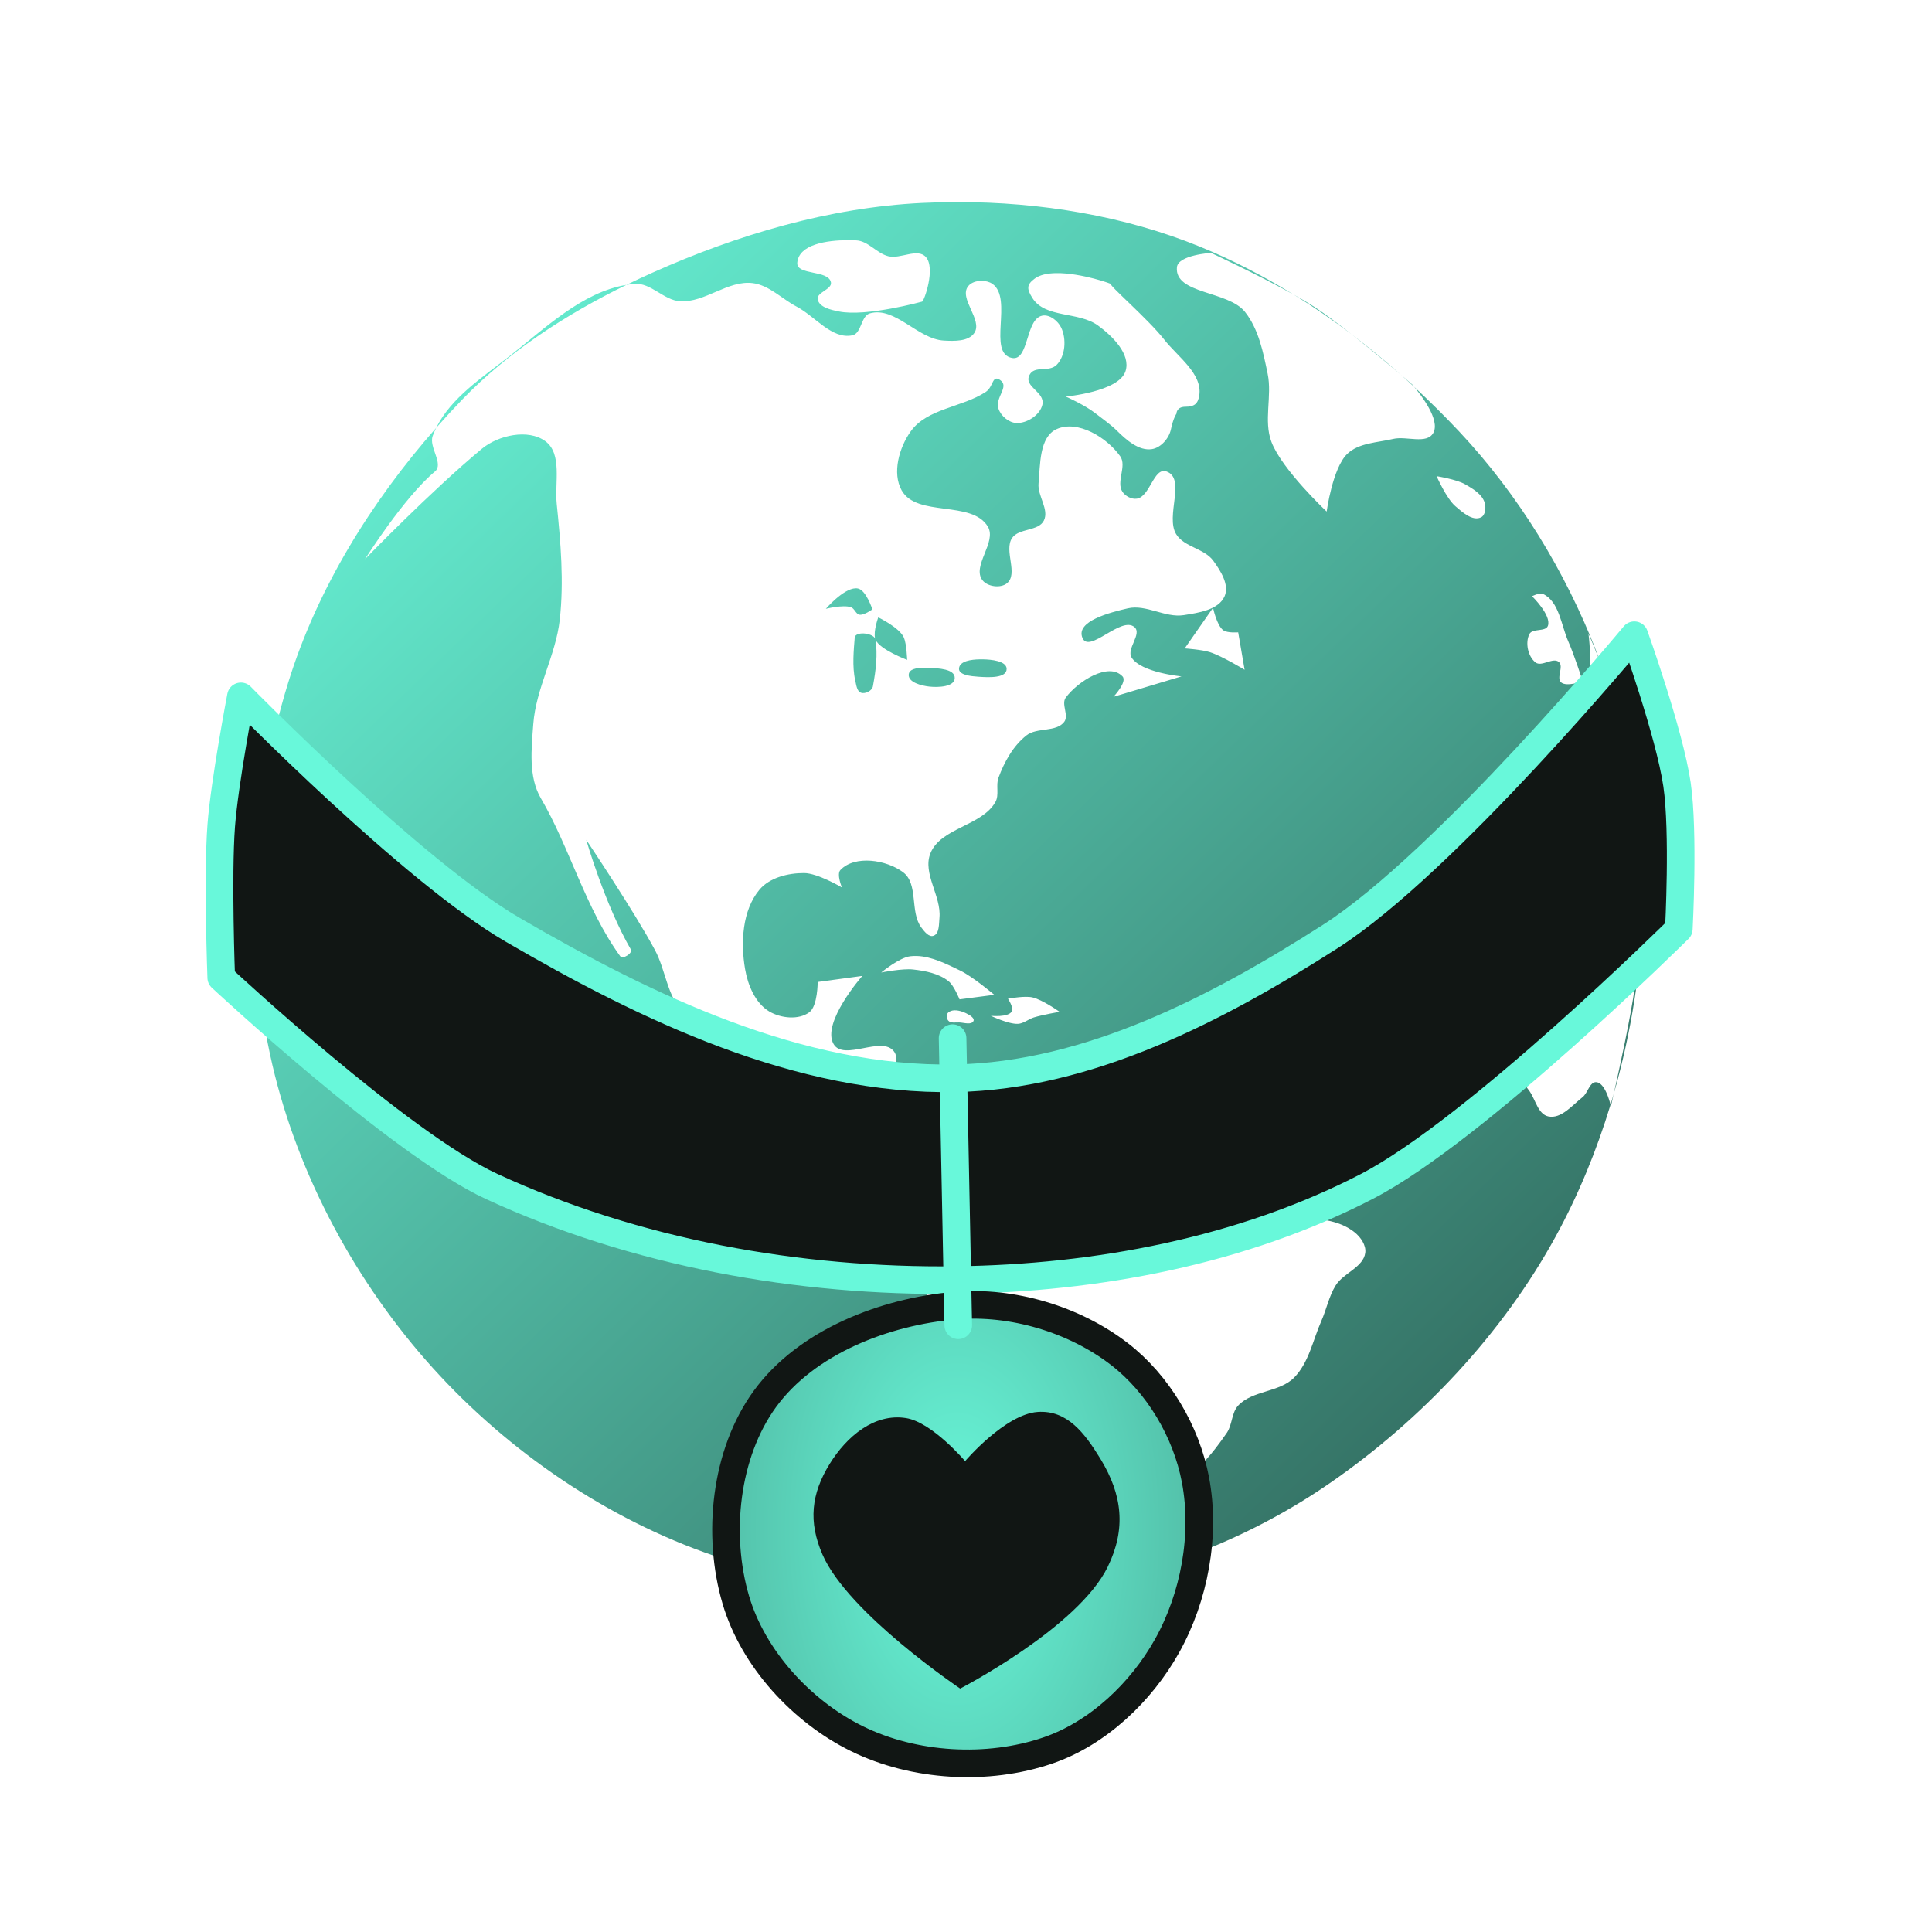 <?xml version="1.0" encoding="UTF-8" standalone="no"?>
<!-- Created with Inkscape (http://www.inkscape.org/) -->

<svg
   xmlns:dc="http://purl.org/dc/elements/1.1/"
   xmlns:cc="http://creativecommons.org/ns#"
   xmlns:rdf="http://www.w3.org/1999/02/22-rdf-syntax-ns#"
   xmlns:svg="http://www.w3.org/2000/svg"
   xmlns="http://www.w3.org/2000/svg"
   xmlns:xlink="http://www.w3.org/1999/xlink"
   xmlns:sodipodi="http://sodipodi.sourceforge.net/DTD/sodipodi-0.dtd"
   xmlns:inkscape="http://www.inkscape.org/namespaces/inkscape"
   width="210mm"
   height="210mm"
   viewBox="0 0 210 210"
   version="1.1"
   id="svg4740"
   inkscape:version="0.92.4 (5da689c313, 2019-01-14)"
   sodipodi:docname="domprot icon 1.svg"
   inkscape:export-filename="C:\Users\conno\Documents\GitHub\domestication-mod\other_gfx\domprot perk4.png"
   inkscape:export-xdpi="2.9000001"
   inkscape:export-ydpi="2.9000001">
  <defs
     id="defs4734">
    <linearGradient
       inkscape:collect="always"
       id="linearGradient917">
      <stop
         style="stop-color:#69f8da;stop-opacity:1"
         offset="0"
         id="stop913" />
      <stop
         style="stop-color:#2e6156;stop-opacity:1"
         offset="1"
         id="stop915" />
    </linearGradient>
    <linearGradient
       inkscape:collect="always"
       id="linearGradient907">
      <stop
         style="stop-color:#69f8da;stop-opacity:1"
         offset="0"
         id="stop903" />
      <stop
         style="stop-color:#2e6156;stop-opacity:1"
         offset="1"
         id="stop905" />
    </linearGradient>
    <linearGradient
       inkscape:collect="always"
       id="linearGradient5302">
      <stop
         style="stop-color:#00aa00;stop-opacity:1"
         offset="0"
         id="stop5298" />
      <stop
         style="stop-color:#00ff00;stop-opacity:1"
         offset="1"
         id="stop5300" />
    </linearGradient>
    <linearGradient
       inkscape:collect="always"
       xlink:href="#linearGradient5302"
       id="linearGradient5304"
       x1="544.951"
       y1="579.041"
       x2="252.945"
       y2="134.08"
       gradientUnits="userSpaceOnUse"
       gradientTransform="matrix(0.265,0,0,0.265,266.735,-13.363)" />
    <pattern
       y="0"
       x="0"
       height="6"
       width="6"
       patternUnits="userSpaceOnUse"
       id="EMFhbasepattern" />
    <linearGradient
       inkscape:collect="always"
       xlink:href="#linearGradient917"
       id="linearGradient919"
       x1="36.768"
       y1="115.934"
       x2="173.617"
       y2="257.32"
       gradientUnits="userSpaceOnUse" />
    <radialGradient
       inkscape:collect="always"
       xlink:href="#linearGradient907"
       id="radialGradient925"
       gradientUnits="userSpaceOnUse"
       gradientTransform="matrix(0.903,-0.004,0.006,1.512,8.512,-142.41)"
       cx="104.063"
       cy="262.032"
       fx="104.063"
       fy="262.032"
       r="77.233" />
  </defs>
  <sodipodi:namedview
     id="base"
     pagecolor="#ffffff"
     bordercolor="#666666"
     borderopacity="1.0"
     inkscape:pageopacity="0.0"
     inkscape:pageshadow="2"
     inkscape:zoom="0.7"
     inkscape:cx="-39.207367"
     inkscape:cy="259.18336"
     inkscape:document-units="mm"
     inkscape:current-layer="layer1"
     showgrid="false"
     inkscape:window-width="1920"
     inkscape:window-height="1009"
     inkscape:window-x="-8"
     inkscape:window-y="-8"
     inkscape:window-maximized="1" />
  <g
     inkscape:label="Layer 1"
     inkscape:groupmode="layer"
     id="layer1"
     transform="translate(0,-87)">
    <path
       style="fill:url(#linearGradient5304);fill-opacity:1;fill-rule:evenodd;stroke:none;stroke-width:2.603;stroke-linecap:butt;stroke-linejoin:round;stroke-miterlimit:4;stroke-dasharray:none;stroke-opacity:1"
       d="m 333.66,22.112 c 0,0 -4.609,16.161 -6.39,24.495 -1.78,8.334 -4.26,25.463 -4.26,25.463 0,0 6.206,3.622 9.585,5.131 3.379,1.51 10.65,3.873 10.65,3.873 0,0 4.326,-9.326 6.293,-13.651 1.967,-4.325 5.519,-12.296 5.519,-12.296 0,0 9.052,1.262 13.942,2.033 4.89,0.772 15.394,2.614 15.394,2.614 0,0 2.606,-9.218 3.388,-13.264 0.783,-4.046 1.453,-10.94 1.453,-10.94 0,0 -17.259,-5.582 -26.528,-7.842 -9.269,-2.261 -29.045,-5.615 -29.045,-5.615 z m 54.895,44.731 c 0,0 -2.534,8.874 -3.777,13.36 -1.243,4.486 -3.679,13.555 -3.679,13.555 0,0 -9.036,0.485 -13.845,0.775 -4.809,0.29 -15.006,0.967 -15.006,0.967 0,0 -1.032,9.714 -1.549,14.813 -0.517,5.099 -1.549,15.783 -1.549,15.783 0,0 19.115,6.585 29.432,8.906 10.317,2.32 32.337,4.841 32.337,4.841 0,0 6.132,-17.601 8.811,-27.108 2.679,-9.508 7.164,-29.917 7.164,-29.917 0,0 -11.426,-5.077 -17.814,-7.745 -6.388,-2.669 -20.525,-8.228 -20.525,-8.228 z m 10.747,15.78 15.975,7.068 c 0,0 -2.283,13.633 -4.261,20.236 -2,6.677 -7.649,19.46 -7.649,19.46 0,0 -16.074,-1.617 -23.817,-3.776 -6.512,-1.816 -18.782,-7.649 -18.782,-7.649 l -0.097,-12.2 c 0,0 9.93,0.887 14.909,1.065 4.419,0.158 13.265,0 13.265,0 0,0 3.599,-6.692 5.13,-10.165 2.018,-4.58 5.325,-14.038 5.325,-14.038 z m -69.017,0.059 c -2.075,-0.007 -4.168,0.358 -6.016,1.2 -3.637,1.657 -6.966,4.587 -8.81,8.133 -1.788,3.438 -2.326,7.725 -1.549,11.521 0.708,3.46 2.704,6.847 5.422,9.101 2.672,2.216 6.309,3.458 9.778,3.582 3.859,0.138 7.998,-0.943 11.134,-3.195 2.582,-1.853 4.295,-4.87 5.422,-7.842 0.956,-2.523 1.424,-5.377 0.968,-8.036 -0.652,-3.798 -2.367,-7.674 -5.131,-10.36 -2.217,-2.153 -5.373,-3.378 -8.423,-3.873 -0.911,-0.148 -1.851,-0.229 -2.794,-0.232 z m 71.631,7.009 c 0,0 -2.585,8.358 -4.066,12.102 -1.482,3.744 -4.744,10.36 -4.744,10.36 0,0 -8.014,0.41 -12.296,0.29 -4.282,-0.12 -13.361,-1.065 -13.361,-1.065 l -0.581,3.97 c 0,0 8.721,3.646 14.232,5.034 5.512,1.388 18.782,2.905 18.782,2.905 0,0 4.479,-10.521 6.1,-15.684 1.621,-5.163 3.679,-15.201 3.679,-15.201 z"
       id="path4524"
       inkscape:connector-curvature="0"
       inkscape:export-xdpi="4.3149848"
       inkscape:export-ydpi="4.3149848" />
    <path
       style="fill:url(#linearGradient919);fill-opacity:1;stroke:none;stroke-width:1.448;stroke-linecap:butt;stroke-linejoin:miter;stroke-miterlimit:4;stroke-dasharray:none;stroke-opacity:1"
       d="m 104.065,108.963 c -1.284,0.001 -2.565,0.034 -3.84,0.095 -10.064,0.486 -20.068,3.451 -29.267,7.563 -0.963,0.43 -1.922,0.879 -2.875,1.344 0.298,-0.049 0.598,-0.087 0.902,-0.111 1.755,-0.139 3.175,1.784 4.933,1.891 2.707,0.164 5.201,-2.306 7.893,-1.973 1.789,0.221 3.172,1.712 4.768,2.549 2.019,1.058 3.855,3.606 6.083,3.124 0.991,-0.214 0.914,-2.109 1.891,-2.384 2.754,-0.774 5.199,2.806 8.056,2.96 1.128,0.06 2.652,0.111 3.289,-0.822 0.966,-1.415 -1.728,-3.759 -0.658,-5.097 0.309,-0.387 0.875,-0.576 1.439,-0.578 0.439,-0.001 0.876,0.11 1.192,0.331 2.279,1.589 -0.596,7.558 2.137,8.057 1.855,0.338 1.437,-4.247 3.289,-4.604 0.799,-0.154 1.709,0.579 2.055,1.315 0.576,1.224 0.457,3.066 -0.493,4.029 -0.855,0.866 -2.405,0.026 -2.96,1.109 -0.665,1.299 1.736,1.828 1.398,3.247 -0.264,1.109 -1.655,2.004 -2.795,1.973 -0.838,-0.023 -1.715,-0.764 -1.973,-1.562 -0.403,-1.246 1.256,-2.4 0.164,-3.124 -0.877,-0.582 -0.681,0.739 -1.562,1.316 -2.565,1.677 -6.358,1.78 -8.139,4.275 -1.256,1.76 -2.042,4.525 -0.987,6.413 1.654,2.959 7.638,1.033 9.372,3.946 1,1.68 -1.796,4.309 -0.576,5.837 0.552,0.69 1.936,0.875 2.631,0.329 1.302,-1.022 -0.35,-3.56 0.575,-4.933 0.733,-1.088 2.866,-0.717 3.453,-1.891 0.607,-1.213 -0.697,-2.678 -0.576,-4.029 0.187,-2.071 0.076,-5.067 1.973,-5.919 2.285,-1.026 5.461,0.914 6.906,2.959 0.744,1.054 -0.478,2.796 0.246,3.864 0.323,0.477 0.993,0.827 1.562,0.74 1.438,-0.22 1.832,-3.438 3.206,-2.96 2.174,0.757 -0.14,4.864 1.069,6.823 0.867,1.404 3.056,1.544 4.028,2.877 0.796,1.093 1.778,2.626 1.234,3.864 -0.656,1.493 -2.829,1.801 -4.44,2.055 -2.018,0.318 -4.093,-1.201 -6.083,-0.739 -1.91,0.443 -5.675,1.391 -4.933,3.206 0.73,1.786 4.241,-2.445 5.673,-1.151 0.817,0.739 -0.909,2.352 -0.329,3.288 1.018,1.644 5.426,2.055 5.426,2.055 l -7.399,2.22 c 0,0 1.541,-1.63 0.987,-2.22 -1.503,-1.598 -4.859,0.54 -6.166,2.302 -0.523,0.706 0.363,1.928 -0.164,2.631 -0.874,1.165 -2.966,0.579 -4.11,1.48 -1.446,1.137 -2.404,2.879 -3.042,4.604 -0.306,0.829 0.105,1.861 -0.329,2.631 -1.475,2.618 -5.953,2.801 -7.07,5.59 -0.874,2.184 1.2,4.645 0.987,6.988 -0.063,0.69 -5.3e-4,1.753 -0.658,1.973 -0.504,0.169 -0.996,-0.479 -1.315,-0.904 -1.263,-1.685 -0.29,-4.736 -1.973,-6.001 -1.819,-1.368 -5.255,-1.896 -6.823,-0.246 -0.436,0.459 0.164,1.891 0.164,1.891 0,0 -2.645,-1.557 -4.111,-1.562 -1.726,-0.005 -3.743,0.485 -4.85,1.809 -1.876,2.243 -2.057,5.75 -1.562,8.632 0.299,1.742 1.11,3.702 2.63,4.604 1.249,0.741 3.194,0.952 4.357,0.082 0.911,-0.681 0.904,-3.289 0.904,-3.289 l 4.85,-0.657 c 0,0 -4.462,5.08 -3.124,7.399 1.104,1.913 5.279,-0.966 6.577,0.822 0.935,1.287 -1.332,3.154 -0.904,4.686 0.308,1.103 1.211,2.201 2.302,2.549 1.204,0.384 2.463,-1.079 3.7,-0.822 0.73,0.152 1.063,1.297 1.809,1.316 2.652,0.066 4.471,-5.856 6.659,-4.357 1.086,0.744 -1.651,2.84 -0.822,3.864 0.207,0.256 0.734,0.21 0.987,0 0.922,-0.766 -0.228,-2.728 0.658,-3.535 0.671,-0.611 1.965,-0.762 2.713,-0.246 0.586,0.404 -1.6e-4,1.637 0.575,2.055 1.663,1.21 4.225,-0.926 6.166,-0.246 2.292,0.802 3.343,3.669 5.508,4.768 1.855,0.942 4.543,-0.001 6.083,1.398 1.219,1.107 0.365,3.555 1.562,4.686 3.282,3.098 9.556,0.703 13.071,3.535 0.649,0.523 1.259,1.393 1.151,2.22 -0.205,1.578 -2.361,2.188 -3.207,3.535 -0.738,1.177 -1,2.593 -1.562,3.864 -0.921,2.085 -1.361,4.541 -2.96,6.166 -1.59,1.616 -4.537,1.384 -6.084,3.042 -0.729,0.781 -0.629,2.078 -1.233,2.96 -1.588,2.319 -3.519,4.689 -6.084,5.837 -0.978,0.438 -2.808,-0.748 -3.206,0.247 -0.274,0.685 1.678,0.934 1.48,1.644 -0.485,1.737 -3.729,0.49 -5.18,1.562 -2.335,1.726 -4.85,7.234 -4.85,7.234 l -3.946,-0.411 c 0,0 -1.458,-4.33 -1.48,-6.577 -0.027,-2.741 1.369,-5.329 1.644,-8.056 0.237,-2.345 1.144,-5.01 0,-7.07 -1.207,-2.174 -4.51,-2.253 -6.33,-3.946 -2.384,-2.217 -4.675,-4.821 -5.755,-7.892 -0.591,-1.682 -0.825,-3.657 -0.246,-5.344 0.726,-2.114 3.82,-2.927 4.357,-5.097 0.418,-1.691 -0.164,-3.662 -1.151,-5.097 -0.224,-0.326 -0.594,-0.702 -0.987,-0.657 -0.636,0.073 -0.685,1.285 -1.315,1.397 -2.353,0.419 -4.381,-1.948 -6.413,-3.206 -2.595,-1.607 -4.553,-4.211 -7.316,-5.508 -1.402,-0.658 -3.06,-0.556 -4.522,-1.069 -2.718,-0.953 -5.792,-1.644 -7.81,-3.7 -1.727,-1.759 -1.881,-4.567 -3.042,-6.741 -2.221,-4.158 -7.481,-12.003 -7.481,-12.003 0,0 2.017,7.017 4.85,11.921 0.228,0.395 -0.884,1.109 -1.151,0.74 -3.799,-5.237 -5.501,-11.843 -8.632,-17.182 -1.365,-2.329 -1.02,-5.364 -0.822,-8.056 0.286,-3.891 2.445,-7.468 2.878,-11.345 0.465,-4.168 0.1,-8.406 -0.329,-12.578 -0.236,-2.299 0.625,-5.449 -1.233,-6.823 -1.864,-1.378 -5.122,-0.659 -6.906,0.822 -5.565,4.618 -12.704,12 -12.703,11.995 0,0 4.258,-6.746 7.606,-9.528 0.992,-0.825 -0.69,-2.652 -0.246,-3.864 0.11,-0.299 0.237,-0.59 0.376,-0.873 -7.088,8.045 -12.932,17.504 -16.078,27.673 -3.99,12.895 -4.805,27.25 -1.973,40.448 2.608,12.15 8.75,23.863 16.935,33.213 8.071,9.219 18.731,16.714 30.253,20.881 12.627,4.567 26.833,5.561 40.118,3.617 9.929,-1.453 19.7,-5.47 27.952,-11.181 9.953,-6.888 18.693,-16.18 24.499,-26.8 2.46,-4.501 4.436,-9.311 5.943,-14.28 -0.101,-0.413 -0.619,-2.361 -1.528,-2.456 -0.736,-0.077 -0.93,1.17 -1.512,1.628 -1.118,0.881 -2.328,2.388 -3.72,2.093 -1.111,-0.236 -1.389,-1.799 -2.035,-2.733 -0.838,-1.211 -2.079,-2.279 -2.383,-3.72 -0.393,-1.861 0.607,-3.756 0.872,-5.639 0.321,-2.282 0.109,-4.684 0.872,-6.86 0.751,-2.142 2.622,-3.74 3.546,-5.813 0.881,-1.977 1.86,-6.22 1.86,-6.22 0,0 1.117,0.703 1.744,0.698 1.321,-0.007 3.662,-1.512 3.662,-1.512 0,0 -0.17,2.305 0.291,3.313 0.37,0.81 1.86,1.918 1.86,1.918 0,0 -0.32,8.282 -0.872,12.382 -0.454,3.371 -1.729,9.17 -2.31,11.741 1.907,-6.649 2.982,-13.561 3.246,-20.386 0.159,-4.104 -0.151,-8.243 -0.835,-12.333 -0.361,-1.357 -1.06,-3.262 -2.194,-3.555 -0.635,-0.164 -1.269,0.556 -1.627,1.105 -0.936,1.435 0.289,3.852 -0.93,5.057 -0.489,0.484 -1.391,0.593 -2.034,0.349 -0.928,-0.353 -1.793,-1.335 -1.86,-2.325 -0.136,-2 -0.2,-3.858 -0.175,-5.464 0.018,-1.1 3.197,0.813 3.197,0.813 0,0 0.332,-1.77 0.116,-2.616 -0.296,-1.163 -1.86,-3.081 -1.86,-3.081 0,0 1.71,-1.524 2.092,-2.557 0.585,-1.581 0.116,-5.058 0.116,-5.058 0,0 0.688,1.605 1.447,3.506 -0.18,-0.49 -0.363,-0.979 -0.551,-1.465 -3.409,-8.791 -8.506,-17.134 -14.962,-24.006 -1.56,-1.66 -3.188,-3.276 -4.876,-4.837 0.695,0.827 2.862,3.585 2.08,5.002 -0.71,1.286 -2.928,0.318 -4.357,0.657 -1.712,0.407 -3.756,0.416 -5.015,1.644 -1.582,1.544 -2.22,6.248 -2.22,6.248 0,0 -4.858,-4.555 -6.001,-7.563 -0.877,-2.309 0.087,-4.98 -0.411,-7.399 -0.483,-2.344 -0.979,-4.867 -2.467,-6.741 -1.833,-2.31 -7.665,-1.913 -7.399,-4.85 0.121,-1.333 3.7,-1.562 3.7,-1.562 0,0 5.175,2.4 8.975,4.525 -3.245,-2.002 -6.627,-3.753 -10.126,-5.183 -8.269,-3.38 -17.423,-4.873 -26.413,-4.863 z m 36.539,10.046 c 2.162,1.333 4.262,2.778 6.294,4.316 -1.46,-1.147 -2.918,-2.245 -4.089,-3.004 -0.626,-0.406 -1.385,-0.853 -2.206,-1.312 z m 6.294,4.316 c 2.077,1.632 4.147,3.365 5.401,4.434 -1.74,-1.545 -3.543,-3.028 -5.401,-4.434 z m 5.401,4.434 c 0.478,0.425 0.95,0.855 1.419,1.289 -0.127,-0.151 -0.221,-0.26 -0.221,-0.26 0,0 -0.461,-0.401 -1.197,-1.029 z m 21.807,31.596 c 1.637,4.459 2.923,9.11 3.711,13.826 0.124,0.465 0.205,0.849 0.253,1.098 -0.144,-0.788 -1.296,-7.047 -2.272,-10.291 -0.381,-1.265 -1.061,-3.05 -1.692,-4.632 z m 3.964,14.923 c 0.009,0.052 0.054,0.289 0.054,0.289 0,0 -0.021,-0.12 -0.054,-0.289 z m -2.664,31.621 c -0.113,0.393 -0.229,0.786 -0.347,1.178 0.011,0.047 0.042,0.16 0.042,0.16 0,0 0.127,-0.548 0.305,-1.338 z M 47.411,133.506 c 0.924,-1.049 1.867,-2.074 2.83,-3.073 5.028,-5.216 11.291,-9.268 17.842,-12.467 -4.831,0.794 -8.848,4.729 -12.744,7.781 -2.892,2.266 -6.327,4.497 -7.928,7.759 z m 44.739,-20.4 c 0.327,-8e-4 0.638,0.007 0.923,0.021 1.298,0.063 2.232,1.418 3.494,1.727 1.318,0.322 3.161,-0.926 4.069,0.082 1.086,1.206 -0.191,4.824 -0.411,4.85 0,0 -6.069,1.674 -9.043,1.069 -0.866,-0.176 -2.13,-0.448 -2.302,-1.315 -0.152,-0.766 1.587,-1.083 1.439,-1.85 -0.267,-1.387 -3.776,-0.73 -3.658,-2.137 0.167,-1.993 3.203,-2.44 5.489,-2.446 z m 22.624,3.582 c 2.746,-0.048 6.313,1.238 6.004,1.207 -0.411,-0.041 4.049,3.816 5.755,6.001 1.474,1.888 4.187,3.717 3.822,6.084 -0.145,0.942 -0.568,1.229 -1.521,1.233 -0.982,0.005 -0.961,0.761 -0.961,0.761 0,0 -0.326,0.408 -0.602,1.706 -0.205,0.967 -1.079,1.98 -2.055,2.137 -1.422,0.23 -2.799,-1.001 -3.823,-2.014 -0.697,-0.69 -1.573,-1.283 -2.343,-1.891 -1.124,-0.888 -3.207,-1.809 -3.207,-1.809 0,0 5.77,-0.517 6.495,-2.754 0.597,-1.842 -1.433,-3.837 -3,-4.974 -2.117,-1.536 -5.741,-0.767 -7.123,-2.988 -0.602,-0.968 -0.661,-1.434 0.258,-2.109 0.559,-0.411 1.384,-0.575 2.299,-0.591 z m 41.378,22.07 c 0,0 2.153,0.344 3.081,0.872 0.858,0.488 1.878,1.086 2.151,2.034 0.149,0.519 0.079,1.333 -0.407,1.569 -0.913,0.444 -2.022,-0.557 -2.791,-1.221 -0.969,-0.836 -2.034,-3.255 -2.034,-3.255 z m -63.159,12.187 c -1.346,0.047 -3.227,2.229 -3.227,2.229 0,0 1.868,-0.468 2.732,-0.174 0.39,0.133 0.524,0.747 0.93,0.814 0.497,0.081 1.395,-0.581 1.395,-0.581 0,0 -0.669,-2.084 -1.57,-2.267 -0.084,-0.017 -0.171,-0.024 -0.261,-0.021 z m 74.571,0.576 c 0.058,0.005 0.111,0.017 0.157,0.039 1.77,0.831 1.96,3.393 2.754,5.18 0.621,1.398 1.562,4.316 1.562,4.316 0,0 -1.747,0.629 -2.343,0.123 -0.568,-0.482 0.312,-1.728 -0.246,-2.22 -0.638,-0.562 -1.884,0.57 -2.549,0.041 -0.822,-0.654 -1.133,-2.145 -0.658,-3.083 0.333,-0.656 1.778,-0.207 2.014,-0.904 0.39,-1.149 -1.727,-3.207 -1.727,-3.207 0,0 0.632,-0.321 1.036,-0.285 z m -35.71,1.537 c 0,0 0.39,1.905 1.104,2.442 0.438,0.329 1.628,0.233 1.628,0.233 l 0.698,4.069 c 0,0 -2.433,-1.489 -3.779,-1.918 -0.877,-0.28 -2.732,-0.407 -2.732,-0.407 z m -36.391,1.046 c 0,0 -0.548,1.491 -0.341,2.294 0.025,0.047 0.044,0.096 0.051,0.148 0.472,1.067 3.43,2.18 3.43,2.18 0,0 -0.053,-1.712 -0.349,-2.412 -0.461,-1.093 -2.791,-2.209 -2.791,-2.209 z m -0.29,2.442 c -0.02,-0.046 -0.037,-0.095 -0.051,-0.148 -0.335,-0.632 -2.162,-0.79 -2.217,-0.085 -0.098,1.249 -0.294,3.141 0.058,4.65 0.112,0.481 0.169,1.185 0.639,1.337 0.462,0.149 1.19,-0.22 1.279,-0.698 0.351,-1.892 0.514,-3.423 0.291,-5.058 z m 11.317,2.122 c -0.914,0.017 -2.151,0.173 -2.248,0.959 -0.094,0.758 1.331,0.876 2.093,0.93 1.065,0.076 3.118,0.194 3.081,-0.872 -0.03,-0.851 -1.707,-1.002 -2.558,-1.017 -0.113,-0.002 -0.237,-0.002 -0.367,0 z m -6.162,0.92 c -0.709,0.013 -1.485,0.133 -1.551,0.708 -0.099,0.872 1.394,1.247 2.267,1.337 0.957,0.098 2.709,0.032 2.732,-0.93 0.024,-1 -1.79,-1.069 -2.79,-1.104 -0.193,-0.007 -0.422,-0.015 -0.658,-0.01 z m -0.675,31.323 c 1.632,0.051 3.242,0.875 4.725,1.59 1.363,0.657 3.7,2.631 3.7,2.631 l -3.782,0.493 c 0,0 -0.591,-1.494 -1.192,-1.973 -1.061,-0.845 -2.516,-1.123 -3.864,-1.274 -1.149,-0.129 -3.453,0.329 -3.453,0.329 0,0 1.965,-1.629 3.165,-1.767 0.234,-0.027 0.468,-0.036 0.701,-0.028 z m 11.776,4.44 c 0.288,-0.005 0.562,0.01 0.777,0.057 1.092,0.24 2.965,1.57 2.965,1.57 0,0 -1.88,0.331 -2.791,0.61 -0.599,0.184 -1.119,0.669 -1.744,0.698 -1.02,0.047 -2.936,-0.872 -2.936,-0.872 0,0 1.869,0.196 2.268,-0.465 0.25,-0.415 -0.407,-1.395 -0.407,-1.395 0,0 1.003,-0.188 1.868,-0.203 z m -7.696,1.466 c 0.557,-0.025 1.213,0.251 1.673,0.535 0.21,0.13 0.516,0.393 0.411,0.617 -0.223,0.474 -1.039,0.182 -1.562,0.165 -0.403,-0.013 -0.932,0.103 -1.192,-0.206 -0.185,-0.22 -0.215,-0.673 0,-0.864 0.184,-0.163 0.417,-0.236 0.67,-0.247 z"
       id="path817"
       inkscape:connector-curvature="0" />
    <path
       id="path820"
       d="m 177.643,156.045 c 0,0 3.824,10.652 4.64,16.214 0.761,5.185 0.199,15.721 0.199,15.721 0,0 -22.015,21.824 -33.925,27.987 -13.538,7.006 -29.343,9.976 -44.585,10.171 -17.178,0.22 -34.927,-2.972 -50.525,-10.171 -10.008,-4.619 -29.399,-22.702 -29.399,-22.702 0,0 -0.416,-11.038 0,-16.533 0.357,-4.721 2.138,-14.04 2.138,-14.04 0,0 18.577,18.981 29.508,25.352 14.625,8.523 31.219,16.473 48.144,16.155 14.523,-0.273 28.526,-7.578 40.761,-15.406 12.554,-8.032 33.044,-32.748 33.044,-32.748 z"
       style="fill:#111614;fill-opacity:1;stroke:#68f8da;stroke-width:3;stroke-linecap:butt;stroke-linejoin:round;stroke-miterlimit:4;stroke-dasharray:none;stroke-opacity:1"
       inkscape:connector-curvature="0"
       sodipodi:nodetypes="cscssscscsssc" />
    <path
       id="path822"
       d="m 103.838,228.913 c 6.174,-0.523 12.922,1.476 17.829,5.26 4.22,3.253 7.284,8.441 8.275,13.677 1.137,6.008 -0.114,12.746 -3.103,18.08 -2.804,5.005 -7.516,9.488 -12.945,11.34 -6.56,2.238 -14.537,1.779 -20.755,-1.284 -5.986,-2.948 -11.272,-8.685 -13.159,-15.085 -2.081,-7.058 -1.167,-15.899 3.165,-21.847 4.522,-6.209 13.039,-9.494 20.693,-10.142 z"
       style="fill:url(#radialGradient925);fill-opacity:1;stroke:#111614;stroke-width:3;stroke-linecap:butt;stroke-linejoin:miter;stroke-miterlimit:4;stroke-dasharray:none;stroke-opacity:1"
       inkscape:connector-curvature="0"
       sodipodi:nodetypes="aaaaaaaaa" />
    <path
       id="path824"
       d="m 103.542,199.841 0.617,31.212"
       style="fill:none;stroke:#68f8da;stroke-width:3;stroke-linecap:round;stroke-linejoin:miter;stroke-miterlimit:4;stroke-dasharray:none;stroke-opacity:1"
       inkscape:connector-curvature="0"
       sodipodi:nodetypes="cc" />
    <path
       style="fill:#111614;fill-opacity:1;stroke:none;stroke-width:0.265px;stroke-linecap:butt;stroke-linejoin:miter;stroke-opacity:1"
       d="m 104.369,270.54 c 0,0 -12.186,-8.184 -14.967,-14.566 -1.549,-3.554 -1.245,-6.597 0.802,-9.889 1.842,-2.962 4.842,-5.496 8.285,-4.944 2.832,0.453 6.414,4.677 6.414,4.677 0,0 4.338,-5.093 7.884,-5.345 3.224,-0.229 5.126,2.323 6.815,5.078 2.401,3.916 2.819,7.633 0.802,11.76 -3.228,6.607 -16.036,13.23 -16.036,13.23 z"
       id="path921"
       inkscape:connector-curvature="0"
       sodipodi:nodetypes="cssscsssc" />
  </g>
</svg>
